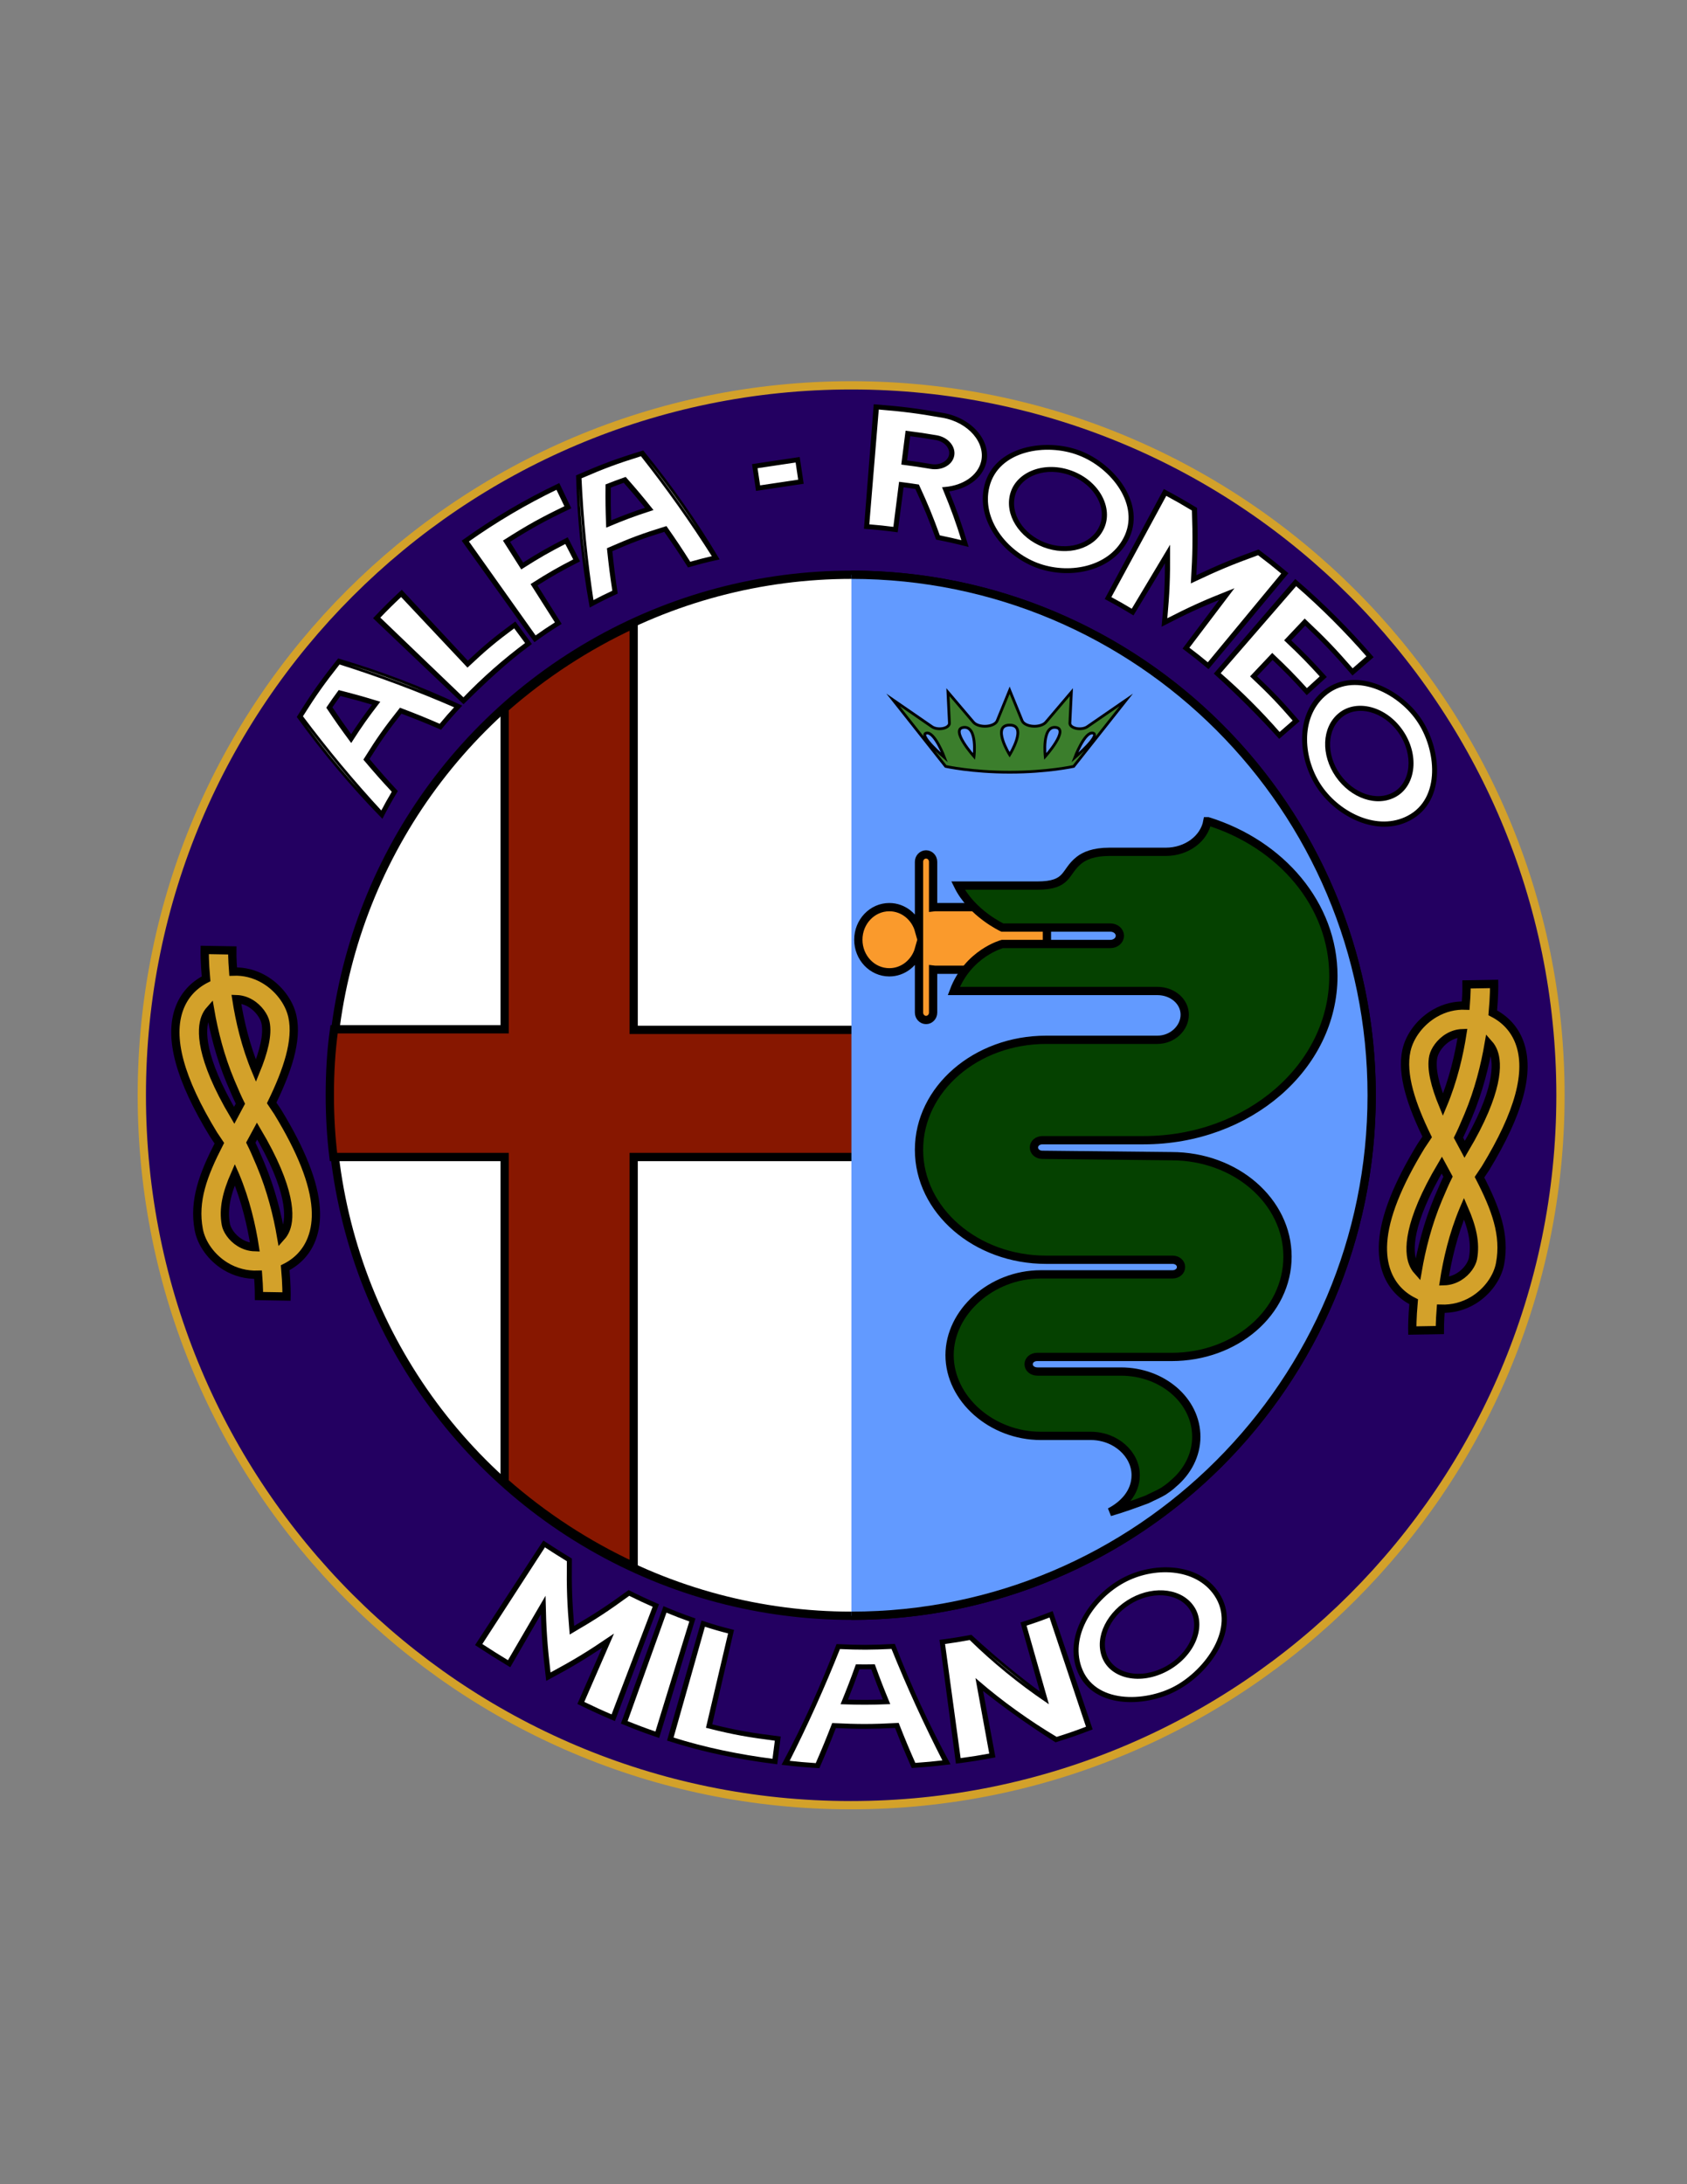 <?xml version="1.0" encoding="utf-8"?>
<!-- Generator: Adobe Illustrator 16.0.0, SVG Export Plug-In . SVG Version: 6.00 Build 0)  -->
<!DOCTYPE svg PUBLIC "-//W3C//DTD SVG 1.1//EN" "http://www.w3.org/Graphics/SVG/1.1/DTD/svg11.dtd">
<svg version="1.1" id="Layer_1" xmlns="http://www.w3.org/2000/svg" xmlns:xlink="http://www.w3.org/1999/xlink" x="0px" y="0px"
	 width="612px" height="792px" viewBox="0 0 612 792" enable-background="new 0 0 612 792" xml:space="preserve">
<rect x="0" y="0" width="612" height="792" fill="#808080" stroke="none"/>
<g id="Layer_2">
	<g id="alfa_romeo_copy_1_">
		<g>
			<path fill="#230061" stroke="#D3A12A" stroke-width="3" stroke-miterlimit="10" d="M308.869,139.725
				c-142.099,0-257.423,115.324-257.423,257.422c0,142.098,115.133,257.423,257.232,257.423
				c142.102,0,257.422-115.324,257.422-257.423C566.1,255.048,450.968,139.725,308.869,139.725z"/>
			<path display="none" fill="#D3BD2A" stroke="#000000" stroke-miterlimit="10" d="M308.678,656.07
				c-69.114,0-134.092-26.942-182.964-75.864c-48.859-48.91-75.768-113.922-75.768-183.06
				c0-142.771,116.152-258.921,258.923-258.921c69.114,0,134.092,26.942,182.964,75.864C540.691,262.998,567.6,328.01,567.6,397.147
				C567.6,539.918,451.447,656.07,308.678,656.07z M308.869,141.225c-141.117,0-255.923,114.806-255.923,255.922
				c0,141.114,114.721,255.923,255.732,255.923c141.116,0,255.922-114.809,255.922-255.923
				C564.6,256.031,449.879,141.225,308.869,141.225z"/>
		</g>
		<g>
			
				<ellipse fill="#FFFFFF" stroke="#000000" stroke-width="3" stroke-miterlimit="10" cx="308.869" cy="397.147" rx="188.737" ry="188.737"/>
			<path display="none" fill="#FFFFFF" stroke="#FFB41C" stroke-miterlimit="10" d="M308.869,587.384
				c-104.897,0-190.237-85.34-190.237-190.234c0-104.897,85.34-190.237,190.237-190.237c104.896,0,190.237,85.34,190.237,190.237
				C499.106,502.044,413.767,587.384,308.869,587.384z M308.869,209.91c-103.243,0-187.237,83.994-187.237,187.237
				c0,103.24,83.994,187.234,187.237,187.234s187.237-83.994,187.237-187.234C496.106,293.904,412.112,209.91,308.869,209.91z"/>
		</g>
		<g>
			<path fill="#871700" stroke="#000000" stroke-width="3" stroke-miterlimit="10" d="M313.662,400.879
				c0-9.879,2.438-19.319,6.653-27.44h-90.439V226.354c-17.077,7.903-32.824,18.222-46.797,30.515v116.35h-61.877
				c-1.108,7.903-1.553,15.806-1.553,23.929c0,7.682,0.444,15.146,1.331,22.393h62.099v117.886
				c13.973,12.294,29.719,22.61,46.797,30.518V419.54h86.67C314.771,413.612,313.662,407.466,313.662,400.879z"/>
			<path display="none" fill="#D3BD2A" stroke="#000000" stroke-miterlimit="10" d="M231.615,570.646l-2.477-1.146
				c-17.114-7.921-33-18.279-47.215-30.787l-0.584-0.514V421.262h-61.9l-0.186-1.515c-0.893-7.287-1.344-14.891-1.344-22.602
				c0-8.729,0.514-16.636,1.569-24.166l0.208-1.484h61.652v-115.4l0.584-0.514c14.218-12.51,30.104-22.867,47.215-30.787
				l2.477-1.146v148.067h91.549l-1.301,2.508c-4.229,8.148-6.461,17.365-6.461,26.654c0,5.909,0.919,11.854,2.811,18.172
				l0.662,2.211h-87.26L231.615,570.646L231.615,570.646z M184.819,536.65c13.124,11.455,27.682,21.054,43.316,28.563V417.818
				h86.114c-1.564-5.829-2.327-11.394-2.327-16.939c0-8.893,1.938-17.726,5.618-25.719h-89.405V229.082
				c-15.632,7.507-30.19,17.106-43.316,28.563V374.94h-62.094c-0.899,6.927-1.337,14.209-1.337,22.208
				c0,7.036,0.384,13.982,1.141,20.671h62.29V536.65L184.819,536.65z"/>
		</g>
		<g>
			<path fill="#629AFF" stroke="#000000" stroke-width="3" stroke-miterlimit="10" d="M308.869,208.41
				c104.236,0,188.737,84.5,188.737,188.737c0,104.234-84.501,188.734-188.737,188.734"/>
			<path display="none" fill="#FFFFFF" stroke="#FFB41C" stroke-miterlimit="10" d="M308.869,206.91
				c104.896,0,190.237,85.34,190.237,190.237c0,104.896-85.342,190.234-190.237,190.234 M308.869,584.384
				c103.243,0,187.237-83.994,187.237-187.234c0-103.245-83.994-187.237-187.237-187.237"/>
		</g>
		<path fill="#FA9A2C" stroke="#000000" stroke-width="3" stroke-miterlimit="10" d="M333.392,312.5v24.879
			c-1.381-4.881-5.678-8.443-10.769-8.443c-6.209,0-11.242,5.29-11.242,11.816c0,6.525,5.033,11.815,11.242,11.815
			c5.091,0,9.388-3.562,10.769-8.443v23.042c0,1.483,1.146,2.687,2.559,2.687c1.411,0,2.556-1.203,2.556-2.687V351.59
			c0.219,0.029,0.439,0.049,0.668,0.049h35.318c2.931,0,5.309-2.498,5.309-5.58v-11.544c0-3.082-2.378-5.58-5.309-5.58h-35.318
			c-0.229,0-0.449,0.02-0.668,0.049V312.5c0-1.484-1.145-2.687-2.556-2.687C334.536,309.813,333.392,311.016,333.392,312.5z"/>
		<g>
			<path fill="#054100" stroke="#000000" stroke-width="3" stroke-miterlimit="10" d="M424.999,419.236
				c23.333,0,42.074,16.381,42.074,36.399c0,20.188-18.741,36.401-42.074,36.401h-48.771c-1.722,0-3.061,1.158-3.061,2.646
				c0,1.49,1.339,2.649,3.252,2.649h0.19h30.217h-0.19c15.108,0,27.352,10.588,27.352,23.66c0,6.619-3.252,12.742-8.415,17.043
				c0,0-0.957,0.991-3.442,2.646c-1.912,1.159-4.017,1.985-5.93,2.979c-4.397,1.653-8.987,3.311-13.577,4.633
				c4.78-2.48,9.37-6.949,9.37-13.402c0-7.609-7.27-14.229-16.256-14.229h-1.529h-16.257h-0.382
				c-17.786,0-33.086-13.402-33.086-29.286c0-15.555,15.107-29.288,33.086-29.288c0,0,44.562,0,47.813,0
				c1.723,0,3.062-1.158,3.062-2.646c0-1.49-1.339-2.648-3.062-2.648c-3.252,0-45.898,0-45.898,0
				c-25.438,0-46.093-17.87-46.093-39.877c0-22.006,20.655-39.876,46.093-39.876h0.383h39.972c5.547,0,9.944-4.302,9.944-9.101
				s-4.397-8.604-9.944-8.604h-1.722h-72.104c5.164-13.733,17.597-17.042,17.597-17.042h39.207c1.911,0,3.44-1.324,3.44-2.978
				s-1.529-2.978-3.44-2.978h-39.207c0,0-11.094-5.129-16.063-15.222h28.688c11.666,0,9.754-4.964,15.3-9.266
				c1.912-1.489,5.164-2.978,10.899-2.978h20.466c7.647,0,13.961-4.798,15.106-11.086h0.19c26.584,8.273,45.519,30.28,45.519,56.092
				c0,32.927-30.791,59.567-68.851,59.567h-36.722c-1.722,0-3.061,1.156-3.061,2.646c0,1.49,1.339,2.648,3.061,2.648
				L424.999,419.236"/>
			<path display="none" fill="#D3BD2A" stroke="#000000" stroke-miterlimit="10" d="M402.623,549.595
				c-0.571,0-1.112-0.284-1.363-0.755c-0.317-0.602-0.063-1.313,0.592-1.656c3.229-1.675,8.644-5.5,8.644-12.289
				c0-7.01-6.758-12.932-14.756-12.932H377.57c-18.747,0-34.586-14.006-34.586-30.584c0-16.579,15.839-30.586,34.586-30.586h47.813
				c0.89,0,1.562-0.58,1.562-1.35c0-0.771-0.672-1.353-1.562-1.353h-45.898c-26.241,0-47.593-18.471-47.593-41.175
				c0-22.703,21.352-41.173,47.593-41.173h40.354c4.577,0,8.444-3.574,8.444-7.803c0-4.097-3.709-7.307-8.444-7.307h-73.823
				c-0.479,0-0.932-0.199-1.214-0.535c-0.282-0.336-0.359-0.769-0.213-1.164c5.344-14.211,18.042-17.739,18.58-17.882
				c0.145-0.038,0.292-0.058,0.441-0.058h39.207c1.089,0,1.94-0.738,1.94-1.68s-0.854-1.68-1.94-1.68h-39.207
				c-0.247,0-0.489-0.053-0.707-0.153c-0.474-0.218-11.616-5.464-16.736-15.858c-0.197-0.401-0.149-0.861,0.129-1.225
				c0.277-0.363,0.747-0.582,1.251-0.582h28.688c7.127,0,8.396-1.803,10.322-4.533c0.962-1.364,2.055-2.91,3.977-4.401
				c2.816-2.195,6.824-3.31,11.9-3.31h20.466c6.84,0,12.568-4.202,13.627-9.991c0.113-0.63,0.741-1.095,1.479-1.095h0.19
				c0.173,0,0.345,0.026,0.508,0.076c27.819,8.659,46.511,31.69,46.511,57.313c0,33.561-31.56,60.864-70.351,60.864h-36.723
				c-0.889,0-1.56,0.581-1.56,1.35c0,0.771,0.671,1.354,1.56,1.354l46.874,0.492c24.011,0,43.558,16.912,43.558,37.7
				s-19.547,37.7-43.574,37.7h-48.771c-0.891,0-1.562,0.58-1.562,1.349c0,0.81,0.704,1.353,1.752,1.353h30.407
				c0.019,0,0.038,0,0.057,0.001c15.794,0.116,28.604,11.268,28.604,24.958c0,6.707-3.218,13.242-8.826,17.938
				c-0.265,0.26-1.35,1.271-3.616,2.781c-1.315,0.799-2.632,1.416-3.905,2.012c-0.733,0.348-1.465,0.688-2.168,1.053
				c-0.056,0.027-0.111,0.055-0.173,0.078c-4.071,1.529-8.885,3.282-13.701,4.672C402.94,549.574,402.78,549.595,402.623,549.595z
				 M377.569,463.389c-16.826,0-31.586,13.08-31.586,27.99c0,15.172,14.465,27.988,31.586,27.988h18.168
				c9.625,0,17.756,7.111,17.756,15.525c0,3.574-1.354,6.93-3.854,9.759c2.062-0.724,4.041-1.455,5.873-2.146
				c0.714-0.367,1.452-0.715,2.198-1.063c1.198-0.563,2.438-1.144,3.558-1.821c2.229-1.486,3.146-2.412,3.155-2.42
				c0.032-0.033,0.071-0.069,0.107-0.101c5.056-4.211,7.955-10.081,7.955-16.106c0-12.331-11.598-22.363-25.852-22.363h-30.217
				c-2.709,0-4.752-1.694-4.752-3.944c0-2.214,2.003-3.944,4.561-3.944h48.771c22.373,0,40.574-15.748,40.574-35.104
				c0-19.354-18.201-35.104-40.574-35.104l-46.874-0.494c-2.538,0-4.541-1.734-4.541-3.947c0-2.212,2.003-3.943,4.56-3.943h36.723
				c37.138,0,67.351-26.139,67.351-58.271c0-24.086-17.253-45.783-43.089-54.407c-1.931,6.282-8.499,10.7-16.229,10.7h-20.464
				c-4.313,0-7.645,0.89-9.896,2.645c-1.596,1.238-2.522,2.552-3.419,3.822c-2.097,2.971-4.074,5.777-12.885,5.777h-26.318
				c4.52,7.49,12.427,11.783,14.091,12.626h38.813c2.726,0,4.94,1.918,4.94,4.276c0,2.357-2.217,4.276-4.94,4.276h-38.965
				c-1.524,0.464-10.887,3.702-15.713,14.447h71.697c6.417,0,11.444,4.349,11.444,9.902c0,5.637-5.241,10.398-11.444,10.398h-40.354
				c-24.59,0-44.593,17.306-44.593,38.578c0,21.273,20.003,38.58,44.593,38.58h45.898c2.558,0,4.562,1.732,4.562,3.945
				s-2.004,3.943-4.562,3.943H377.569L377.569,463.389z"/>
		</g>
	</g>
	<g>
		<g>
			<path fill="#FFFFFF" stroke="#000000" stroke-miterlimit="10" d="M159.755,263.526c2.511-3.023,3.806-4.499,6.469-7.375
				c-14.238-6.264-28.473-11.612-43.301-16.31c-6.063,7.66-8.903,11.671-14.143,20.011c9.351,12.458,19.119,24.154,29.737,35.551
				c1.798-3.433,2.739-5.12,4.706-8.435c-4.207-4.546-6.265-6.875-10.287-11.64c4.602-7.347,7.099-10.88,12.433-17.624
				C151.197,259.907,154.074,261.073,159.755,263.526z M119.479,256.533c1.45-2.12,2.189-3.168,3.697-5.24
				c5.364,1.362,8.022,2.102,13.277,3.688c-3.808,4.982-5.625,7.553-9.062,12.842C124.141,263.395,122.558,261.135,119.479,256.533z
				"/>
			<path fill="#FFFFFF" stroke="#000000" stroke-miterlimit="10" d="M166.867,256.018c-2.892,3.105-4.295,4.702-7.008,7.979
				c-5.683-2.447-8.564-3.608-14.394-5.805c-5.154,6.539-7.571,9.958-12.037,17.063c4.017,4.768,6.074,7.1,10.276,11.65
				c-2.139,3.593-3.161,5.425-5.102,9.158c-10.989-11.261-21.123-23.352-30.336-36.106c5.389-8.609,8.317-12.745,14.582-20.633
				c0.11,0.033,0.165,0.048,0.274,0.081C138.089,243.855,152.723,249.404,166.867,256.018z M159.655,263.056
				c2.307-2.769,3.494-4.125,5.929-6.77c-14.008-6.105-28.013-11.334-42.586-15.928c-5.864,7.433-8.616,11.319-13.704,19.391
				c9.171,12.249,18.747,23.768,29.142,34.996c1.653-3.133,2.516-4.676,4.309-7.71c-4.213-4.543-6.277-6.871-10.305-11.633
				c4.737-7.59,7.315-11.236,12.83-18.186C151.097,259.426,153.976,260.596,159.655,263.056z M137.126,254.728
				c-4.113,5.348-6.066,8.113-9.747,13.816c-3.459-4.678-5.144-7.066-8.41-11.938c1.605-2.355,2.425-3.519,4.103-5.815
				C128.753,252.24,131.567,253.028,137.126,254.728z M127.41,267.102c3.188-4.875,4.865-7.251,8.37-11.865
				c-4.951-1.475-7.451-2.163-12.499-3.439c-1.34,1.848-1.999,2.781-3.293,4.667C122.881,260.794,124.366,262.923,127.41,267.102z"
				/>
		</g>
		<g>
			<path fill="#FFFFFF" stroke="#000000" stroke-miterlimit="10" d="M169.652,240.824c-8.009-8.55-16.015-17.104-24.021-25.655
				c-3.685,3.45-5.481,5.227-8.973,8.883c8.474,8.09,16.945,16.183,25.419,24.272c2.425,2.316,3.637,3.473,6.063,5.789
				c2.818-2.951,4.267-4.386,7.241-7.17c6.217-5.82,9.497-8.551,16.343-13.603c-1.991-2.698-2.987-4.045-4.978-6.744
				C179.585,231.881,176.155,234.736,169.652,240.824z"/>
			<path fill="#FFFFFF" stroke="#000000" stroke-miterlimit="10" d="M192.264,233.416c-8.746,6.425-16.421,13.632-24.119,21.244
				c-10.7-10.171-21.399-20.343-32.098-30.515c3.758-3.953,5.696-5.871,9.679-9.584c7.99,8.568,15.978,17.136,23.965,25.707
				c6.529-6.086,9.972-8.94,17.159-14.219C189.016,228.995,190.099,230.469,192.264,233.416z M168.138,253.568
				c7.095-7.397,14.811-14.194,23.046-20.297c-1.816-2.45-2.725-3.677-4.541-6.127c-7.135,5.289-10.553,8.146-17.03,14.235
				c-8.025-8.534-16.051-17.068-24.076-25.603c-3.389,3.187-5.044,4.825-8.27,8.188
				C147.559,233.832,157.848,243.701,168.138,253.568z"/>
		</g>
		<g>
			<path fill="#FFFFFF" stroke="#000000" stroke-miterlimit="10" d="M205.998,183.937c-1.449-3.024-2.173-4.536-3.622-7.561
				c-9.554,4.577-14.189,7.143-23.105,12.781c-4.266,2.698-6.362,4.108-10.468,7.038c1.948,2.73,2.921,4.094,4.869,6.824
				c6.804,9.537,13.606,19.075,20.413,28.609c3.314-2.364,5.005-3.501,8.448-5.678c-3.521-5.568-5.281-8.352-8.801-13.92
				c6.012-3.801,9.107-5.571,15.453-8.828c-1.471-2.866-2.206-4.299-3.677-7.166c-6.603,3.389-9.825,5.23-16.081,9.185
				c-2.271-3.591-3.406-5.386-5.676-8.978C192.336,190.815,196.799,188.343,205.998,183.937z"/>
			<path fill="#FFFFFF" stroke="#000000" stroke-miterlimit="10" d="M203.068,226.063c-3.706,2.332-5.523,3.553-9.079,6.102
				c-8.601-11.999-17.201-23.998-25.8-35.997c10.858-7.783,22.404-14.6,34.466-20.344c1.573,3.301,2.358,4.951,3.931,8.253
				c-9.194,4.379-13.655,6.838-22.237,12.239c2.101,3.339,3.151,5.009,5.252,8.348c6.276-3.949,9.508-5.788,16.131-9.169
				c1.603,3.141,2.406,4.71,4.009,7.851c-6.341,3.237-9.437,4.998-15.445,8.779C197.805,217.7,199.56,220.488,203.068,226.063z
				 M194.184,231.093c3.069-2.18,4.635-3.231,7.815-5.251c-3.532-5.561-5.299-8.342-8.832-13.902
				c6.015-3.822,9.114-5.603,15.465-8.879c-1.338-2.593-2.007-3.891-3.345-6.484c-6.584,3.397-9.797,5.244-16.033,9.206
				c-2.441-3.843-3.662-5.765-6.103-9.607c8.588-5.457,13.055-7.942,22.26-12.376c-1.323-2.748-1.984-4.123-3.308-6.87
				c-11.413,5.498-22.355,11.96-32.685,19.293C177.674,207.846,185.929,219.47,194.184,231.093z"/>
		</g>
		<g>
			<path fill="#FFFFFF" stroke="#000000" stroke-miterlimit="10" d="M249.999,204.722c3.824-1.088,5.755-1.582,9.654-2.464
				c-8.287-13.19-17.079-25.634-26.718-37.871c-9.406,2.921-14.012,4.634-22.973,8.526c0.731,15.538,2.246,30.669,4.641,46.038
				c3.356-1.778,5.061-2.626,8.514-4.23c-0.922-6.119-1.316-9.198-1.958-15.396c7.882-3.436,11.936-4.948,20.213-7.521
				C244.952,196.909,246.678,199.494,249.999,204.722z M220.623,176.232c2.389-0.929,3.592-1.376,6.012-2.237
				c3.663,4.151,5.443,6.259,8.896,10.533c-5.99,1.972-8.94,3.071-14.729,5.481C220.608,184.523,220.572,181.766,220.623,176.232z"
				/>
			<path fill="#FFFFFF" stroke="#000000" stroke-miterlimit="10" d="M260.27,202.508c-4.226,0.943-6.318,1.477-10.456,2.662
				c-3.326-5.224-5.056-7.808-8.64-12.908c-8.009,2.505-11.93,3.968-19.567,7.282c0.636,6.197,1.023,9.279,1.938,15.398
				c-3.75,1.735-5.6,2.655-9.236,4.595c-2.782-15.459-4.382-31.128-4.827-46.829c9.232-4.028,13.982-5.796,23.688-8.792
				c0.073,0.089,0.11,0.133,0.183,0.222C243.241,176.252,252.261,189.077,260.27,202.508z M250.185,204.274
				c3.51-0.993,5.282-1.447,8.855-2.267c-8.182-12.929-16.854-25.142-26.336-37.15c-9.108,2.844-13.572,4.504-22.261,8.262
				c0.697,15.264,2.151,30.142,4.455,45.247c3.075-1.618,4.633-2.389,7.789-3.861c-0.929-6.119-1.323-9.202-1.973-15.399
				c8.127-3.558,12.31-5.119,20.857-7.761C245.146,196.455,246.869,199.042,250.185,204.274z M236.231,184.698
				c-6.453,2.104-9.627,3.286-15.847,5.896c-0.225-5.809-0.269-8.729-0.22-14.592c2.649-1.035,3.984-1.531,6.671-2.482
				C230.712,177.923,232.591,180.16,236.231,184.698z M221.22,189.426c5.355-2.211,8.079-3.227,13.606-5.064
				c-3.263-4.01-4.941-5.989-8.39-9.891c-2.153,0.77-3.224,1.167-5.353,1.992C221.03,181.668,221.058,184.262,221.22,189.426z"/>
		</g>
	</g>
	<g>
		
			<rect x="274.329" y="167.82" transform="matrix(-0.989 0.148 -0.148 -0.989 586.687 300.09)" fill="#FFFFFF" stroke="#000000" stroke-miterlimit="10" width="15.726" height="8.054"/>
		<path fill="#D3BD2A" stroke="#000000" stroke-miterlimit="10" d="M290.994,174.993l-16.308,2.438l-1.303-8.717l16.307-2.438
			L290.994,174.993z M275.326,176.566l14.805-2.213l-1.079-7.214l-14.805,2.213L275.326,176.566z"/>
	</g>
	<g>
		<g>
			<path fill="#FFFFFF" stroke="#000000" stroke-miterlimit="10" d="M350.098,197.104c-2.448-7.888-3.855-11.829-7.043-19.659
				c6.694-0.61,12.406-4.229,13.791-9.844c1.777-7.208-4.607-15.222-14.846-17c-4.598-0.798-6.91-1.149-11.563-1.748
				c-4.989-0.642-7.505-0.905-12.551-1.312c-0.27,3.342-0.401,5.014-0.673,8.356c-0.938,11.678-1.881,23.356-2.827,35.034
				c4.221,0.34,6.32,0.56,10.492,1.097c0.842-6.535,1.262-9.802,2.104-16.337c2.298,0.293,3.439,0.453,5.725,0.801
				c3.356,7.314,4.869,11.001,7.558,18.398C344.227,195.688,346.193,196.132,350.098,197.104z M329.368,157.168
				c4.143,0.533,6.203,0.842,10.302,1.539c3.66,0.622,6.115,3.536,5.548,6.414c-0.565,2.878-3.979,4.622-7.483,4.028
				c-3.867-0.655-5.813-0.944-9.721-1.446C328.557,163.488,328.825,161.383,329.368,157.168z"/>
			<path fill="#FFFFFF" stroke="#000000" stroke-miterlimit="10" d="M350.677,197.64c-4.252-1.073-6.396-1.559-10.716-2.422
				c-2.688-7.392-4.2-11.075-7.559-18.384c-2.012-0.304-3.017-0.448-5.035-0.71c-0.854,6.533-1.283,9.801-2.137,16.334
				c-4.484-0.585-6.742-0.821-11.28-1.179c1.163-14.718,2.324-29.436,3.482-44.154c9.961,0.785,14.896,1.412,24.633,3.103
				c10.359,1.799,17.076,10.003,15.22,17.484c-1.354,5.444-6.853,9.278-13.647,10.06
				C346.829,185.686,348.234,189.668,350.677,197.64z M340.565,194.564c3.604,0.729,5.396,1.131,8.952,2.005
				c-2.46-7.808-3.866-11.708-7.05-19.456c0.209-0.021,0.313-0.028,0.521-0.047c6.693-0.612,12.124-4.301,13.414-9.572
				c1.73-7.081-4.658-14.815-14.471-16.519c-9.327-1.62-14.056-2.229-23.594-3.016c-1.171,14.209-2.342,28.418-3.517,42.627
				c3.898,0.321,5.842,0.523,9.702,1.013c0.829-6.536,1.242-9.804,2.071-16.339c2.574,0.324,3.857,0.502,6.414,0.896
				C336.369,183.474,337.879,187.164,340.565,194.564z M327.519,168.023c0.573-4.516,0.861-6.774,1.437-11.29
				c4.336,0.549,6.491,0.869,10.779,1.598c3.897,0.663,6.545,3.801,5.933,6.879s-4.185,4.961-7.998,4.315
				C333.63,168.842,331.6,168.541,327.519,168.023z M329.783,157.605c-0.511,3.911-0.768,5.868-1.276,9.779
				c3.733,0.487,5.591,0.766,9.287,1.392c3.283,0.556,6.466-1.117,6.979-3.741c0.521-2.668-1.786-5.379-5.167-5.954
				C335.697,158.416,333.731,158.12,329.783,157.605z"/>
		</g>
		<g>
			<path fill="#FFFFFF" stroke="#000000" stroke-miterlimit="10" d="M391.584,164.275c-11.998-4.599-30.146-1.854-33.569,12.047
				c-3.008,12.212,6.555,24.207,17.981,28.596c11.424,4.387,26.441,1.786,32.356-9.304
				C415.092,182.987,403.589,168.877,391.584,164.275z M378.813,197.571c-8.378-3.213-13.584-11.238-11.351-18.581
				c2.233-7.343,11.91-10.97,21.302-7.368c9.396,3.604,14.109,12.749,10.862,19.702
				C396.379,198.277,387.193,200.786,378.813,197.571z"/>
			<path fill="#FFFFFF" stroke="#000000" stroke-miterlimit="10" d="M375.858,205.272c-11.613-4.48-21.293-16.674-18.271-29.06
				c3.45-14.131,21.919-16.97,34.13-12.291c12.22,4.682,23.888,19.075,17.021,31.892
				C402.723,207.046,387.477,209.718,375.858,205.272z M391.446,164.63c-11.813-4.593-29.627-1.823-33.005,11.803
				c-2.977,12.001,6.456,23.814,17.688,28.129c11.229,4.314,26.039,1.767,31.842-9.146
				C414.559,183.025,403.306,169.107,391.446,164.63z M378.677,197.926c-8.563-3.285-13.912-11.527-11.635-19.063
				c2.277-7.536,12.229-11.29,21.859-7.596c9.632,3.695,14.462,13.114,11.117,20.241
				C396.677,198.635,387.242,201.211,378.677,197.926z M388.628,171.978c-9.127-3.501-18.566,0.013-20.749,7.141
				c-2.182,7.126,2.902,14.967,11.069,18.1c8.169,3.133,17.143,0.682,20.283-6.077C402.373,184.381,397.757,175.479,388.628,171.978
				z"/>
		</g>
		<g>
			<path fill="#FFFFFF" stroke="#000000" stroke-miterlimit="10" d="M456.48,200.281c-9.672,3.523-14.374,5.486-23.466,9.77
				c0.579-10.032,0.646-15.126,0.309-25.411c-4.208-2.531-6.341-3.748-10.664-6.083c-5.567,10.308-11.138,20.615-16.7,30.926
				c-1.594,2.95-2.393,4.426-3.986,7.376c3.614,1.952,5.398,2.969,8.916,5.085c5.071-8.432,7.606-12.649,12.68-21.081
				c0.006,10.066-0.224,15.046-1.122,24.843c8.752-4.493,13.282-6.565,22.624-10.317c-3.908,5.176-5.861,7.765-9.771,12.941
				c-2.021,2.676-3.031,4.012-5.052,6.688c3.276,2.474,4.888,3.752,8.049,6.377c9.271-11.164,18.54-22.325,27.813-33.487
				C462.325,204.766,460.4,203.24,456.48,200.281z"/>
			<path fill="#FFFFFF" stroke="#000000" stroke-miterlimit="10" d="M438.355,241.938c-3.396-2.829-5.129-4.201-8.654-6.854
				c5.634-7.488,8.451-11.231,14.085-18.721c-8.993,3.661-13.361,5.673-21.804,10.024c0.884-9.458,1.116-14.261,1.154-23.972
				c-4.844,8.023-7.265,12.032-12.107,20.055c-3.777-2.281-5.695-3.375-9.584-5.466c6.989-13.002,13.981-26.003,20.976-39.005
				c4.604,2.475,6.872,3.769,11.344,6.465c0.328,10.078,0.268,15.069-0.286,24.905c8.919-4.186,13.526-6.108,23.002-9.564
				c4.171,3.142,6.221,4.766,10.234,8.113C457.262,219.257,447.809,230.598,438.355,241.938z M430.791,234.955
				c3.025,2.293,4.516,3.472,7.443,5.894c9.088-10.985,18.18-21.966,27.269-32.95c-3.549-2.936-5.354-4.365-9.026-7.142
				c-9.863,3.589-14.656,5.594-23.92,9.975c0.604-10.229,0.68-15.422,0.325-25.913c-3.944-2.367-5.945-3.508-9.991-5.703
				c-6.796,12.533-13.593,25.065-20.391,37.596c3.339,1.811,4.99,2.751,8.246,4.701c5.297-8.842,7.941-13.263,13.238-22.105
				c0.054,10.424-0.168,15.58-1.084,25.719c9.063-4.635,13.763-6.766,23.452-10.606
				C440.128,222.635,437.017,226.741,430.791,234.955z"/>
		</g>
		<g>
			<path fill="#FFFFFF" stroke="#000000" stroke-miterlimit="10" d="M490.672,243.635c2.533-2.198,3.802-3.296,6.335-5.494
				c-6.785-7.82-10.362-11.556-17.836-18.642c-3.575-3.39-5.401-5.042-9.124-8.257c-2.19,2.538-3.291,3.806-5.481,6.343
				c-7.657,8.867-15.317,17.731-22.978,26.597c0.757,0.654,1.134,0.982,1.884,1.645c2.333,2.061,3.481,3.114,5.743,5.258
				c6.248,5.924,9.237,9.046,14.91,15.583c2.433-2.111,3.651-3.166,6.084-5.277c-5.879-6.774-8.977-10.011-15.451-16.15
				c2.734-2.884,4.104-4.326,6.838-7.21c5.177,4.906,7.676,7.461,12.487,12.759c2.385-2.166,3.577-3.25,5.962-5.416
				c-4.975-5.476-7.561-8.116-12.909-13.187c2.505-2.642,3.761-3.963,6.266-6.605C480.637,232.444,484.101,236.062,490.672,243.635z
				"/>
			<path fill="#FFFFFF" stroke="#000000" stroke-miterlimit="10" d="M464.099,267.219c-7.399-8.129-14.913-15.626-23.06-23.008
				c9.632-11.188,19.264-22.377,28.896-33.565c9.888,8.502,19.146,17.74,27.669,27.607c-2.768,2.392-4.146,3.587-6.912,5.979
				c-6.551-7.575-10.003-11.192-17.22-18.058c-2.3,2.417-3.453,3.625-5.753,6.042c5.349,5.088,7.936,7.737,12.906,13.23
				c-2.614,2.366-3.919,3.55-6.533,5.916c-4.796-5.298-7.29-7.853-12.445-12.76c-2.531,2.659-3.797,3.989-6.326,6.648
				c6.475,6.161,9.57,9.407,15.446,16.205C468.1,263.76,466.766,264.914,464.099,267.219z M442.133,244.153
				c7.843,6.795,15.205,14.141,22.021,21.967c2.198-1.916,3.302-2.875,5.502-4.791c-5.88-6.752-8.981-9.978-15.455-16.094
				c2.938-3.11,4.409-4.665,7.348-7.774c5.19,4.904,7.7,7.458,12.529,12.754c2.156-1.966,3.231-2.95,5.39-4.916
				c-4.976-5.457-7.562-8.089-12.909-13.142c2.709-2.866,4.063-4.299,6.771-7.166c7.26,6.859,10.737,10.476,17.331,18.047
				c2.3-2.003,3.449-3.005,5.75-5.008c-8.125-9.329-16.902-18.09-26.252-26.192C460.814,222.609,451.474,233.382,442.133,244.153z"
				/>
		</g>
		<g>
			<path fill="#FFFFFF" stroke="#000000" stroke-miterlimit="10" d="M514.614,260.806c-7.332-10.59-23.894-18.664-34.604-9.039
				c-9.407,8.451-8.172,23.755-1.162,33.848c7.016,10.098,21.015,16.873,32.249,11.036
				C523.896,290.002,521.939,271.385,514.614,260.806z M485.313,281.131c-5.181-7.469-4.976-17.035,1.004-21.848
				c5.978-4.813,16.023-2.367,21.832,6.006c5.807,8.373,4.646,18.754-1.961,22.664C499.583,291.863,490.491,288.601,485.313,281.131
				z"/>
			<path fill="#FFFFFF" stroke="#000000" stroke-miterlimit="10" d="M478.535,285.832c-7.024-10.105-8.468-25.847,1.188-34.392
				c11.063-9.792,27.744-1.622,35.203,9.149c7.454,10.764,9.468,29.518-3.616,36.456
				C499.898,303.096,485.547,295.934,478.535,285.832z M514.304,261.022c-7.187-10.482-23.484-18.343-34.007-8.925
				c-9.257,8.288-8.029,23.379-1.138,33.3c6.896,9.929,20.696,16.614,31.725,10.859
				C523.416,289.718,521.584,271.428,514.304,261.022z M484.998,281.348c-5.293-7.632-5.082-17.458,1.041-22.406
				c6.123-4.948,16.468-2.45,22.42,6.133s4.734,19.264-2.047,23.262S490.291,288.98,484.998,281.348z M507.834,265.507
				c-5.643-8.136-15.432-10.548-21.246-5.883c-5.813,4.664-6.015,14.009-0.965,21.29c5.05,7.281,13.932,10.465,20.338,6.657
				C512.368,283.762,513.477,273.644,507.834,265.507z"/>
		</g>
	</g>
	<g>
		<g>
			<path fill="#FFFFFF" stroke="#000000" stroke-miterlimit="10" d="M228.155,577.609c-7.873,5.728-12.014,8.438-20.679,13.517
				c-0.856-10.331-1.038-15.451-0.921-25.498c-3.707-2.264-5.54-3.427-9.161-5.792c-6.384,9.822-12.776,19.641-19.162,29.46
				c-1.829,2.813-2.745,4.217-4.573,7.028c4.361,2.848,6.571,4.241,11.036,6.945c4.941-8.511,7.411-12.766,12.353-21.272
				c0.266,10.253,0.642,15.469,1.887,25.982c9.042-4.871,13.375-7.481,21.634-13.024c-2.599,5.942-3.898,8.914-6.497,14.856
				c-1.344,3.071-2.018,4.606-3.362,7.682c4.666,2.267,7.021,3.346,11.759,5.371c5.149-13.565,10.299-27.13,15.448-40.695
				C233.984,580.449,232.029,579.529,228.155,577.609z"/>
			<path fill="#FFFFFF" stroke="#000000" stroke-miterlimit="10" d="M222.79,623.415c-5.114-2.174-7.652-3.34-12.681-5.793
				c3.772-8.58,5.659-12.868,9.432-21.448c-8.022,5.327-12.224,7.838-20.977,12.537c-1.22-10.166-1.596-15.209-1.9-25.135
				c-4.691,8.112-7.039,12.169-11.73,20.283c-4.819-2.909-7.202-4.413-11.901-7.489c8.075-12.359,16.146-24.722,24.223-37.08
				c3.834,2.511,5.778,3.744,9.709,6.141c-0.112,9.84,0.061,14.854,0.882,24.966c8.471-4.982,12.524-7.638,20.235-13.242
				c4.104,2.04,6.175,3.01,10.347,4.822C233.217,595.789,228.004,609.604,222.79,623.415z M211.313,617.363
				c4.304,2.081,6.472,3.076,10.838,4.953c5.084-13.32,10.17-26.643,15.253-39.961c-3.696-1.625-5.531-2.487-9.173-4.287
				c-8.034,5.852-12.267,8.614-21.126,13.791c-0.89-10.554-1.079-15.782-0.956-26.037c-3.482-2.13-5.205-3.223-8.611-5.441
				c-7.75,11.967-15.502,23.935-23.25,35.9c4.024,2.62,6.059,3.905,10.17,6.401c5.194-8.901,7.792-13.354,12.986-22.26
				c0.224,10.578,0.593,15.964,1.863,26.823c9.33-5.045,13.795-7.755,22.288-13.516
				C217.482,603.185,215.425,607.911,211.313,617.363z"/>
		</g>
		<g>
			<path fill="#FFFFFF" stroke="#000000" stroke-miterlimit="10" d="M240.899,621.014c3.428-11.202,6.855-22.403,10.282-33.605
				c-4.003-1.407-5.993-2.18-9.945-3.824c-3.977,11.021-7.952,22.04-11.925,33.063c-1.138,3.154-1.708,4.731-2.846,7.889
				c4.761,1.938,7.159,2.843,11.98,4.5C239.426,625.824,239.917,624.221,240.899,621.014z"/>
			<path fill="#FFFFFF" stroke="#000000" stroke-miterlimit="10" d="M238.798,629.554c-5.202-1.772-7.788-2.751-12.919-4.852
				c5.036-13.878,10.071-27.756,15.107-41.634c4.247,1.777,6.386,2.604,10.691,4.106
				C247.383,601.302,243.093,615.429,238.798,629.554z M227.052,624.361c4.391,1.775,6.601,2.608,11.043,4.146
				c4.196-13.626,8.393-27.253,12.589-40.879c-3.7-1.31-5.54-2.019-9.197-3.532C236.675,597.52,231.865,610.94,227.052,624.361z"/>
		</g>
		<g>
			<path fill="#FFFFFF" stroke="#000000" stroke-miterlimit="10" d="M257.241,625.881c2.654-11.41,5.309-22.821,7.967-34.229
				c-4.061-1.024-6.082-1.614-10.104-2.92c-3.213,11.266-6.425,22.53-9.635,33.799c-0.919,3.226-1.38,4.841-2.299,8.064
				c4.843,1.539,7.278,2.232,12.169,3.45c10.224,2.545,15.392,3.382,25.763,4.699c0.423-3.327,0.635-4.991,1.058-8.318
				C272.129,629.152,267.131,628.349,257.241,625.881z"/>
			<path fill="#FFFFFF" stroke="#000000" stroke-miterlimit="10" d="M281.532,639.181c-13.204-1.646-26.257-4.286-38.932-8.367
				c4.075-14.19,8.148-28.383,12.222-42.571c4.321,1.414,6.495,2.048,10.862,3.137c-2.634,11.416-5.269,22.831-7.903,34.247
				c9.878,2.438,14.869,3.231,24.888,4.485C282.214,633.739,281.986,635.551,281.532,639.181z M243.74,630.379
				c12.039,3.815,24.416,6.32,36.933,7.932c0.391-3.023,0.586-4.538,0.977-7.563c-10.045-1.295-15.05-2.112-24.951-4.61
				c2.68-11.402,5.354-22.811,8.032-34.216c-3.754-0.958-5.625-1.503-9.345-2.7C251.504,602.939,247.621,616.659,243.74,630.379z"/>
		</g>
		<g>
			<path fill="#FFFFFF" stroke="#000000" stroke-miterlimit="10" d="M331.404,640.163c4.782-0.335,7.176-0.56,11.942-1.117
				c-7.127-13.791-13.507-27.654-19.323-42.046c-7.969,0.396-11.964,0.407-19.932,0.057c-5.734,14.426-12.036,28.324-19.08,42.155
				c4.623,0.515,6.939,0.721,11.576,1.025c2.512-5.785,3.707-8.691,5.975-14.532c9.116,0.411,13.687,0.398,22.802-0.051
				C327.659,631.486,328.867,634.389,331.404,640.163z M311.137,604.38c2.229,0.023,3.342,0.021,5.568-0.012
				c1.86,5.109,2.844,7.657,4.912,12.727c-6.133,0.215-9.203,0.224-15.337,0.033C308.327,612.051,309.298,609.499,311.137,604.38z"
				/>
			<path fill="#FFFFFF" stroke="#000000" stroke-miterlimit="10" d="M344.043,639.345c-5.179,0.62-7.775,0.866-12.974,1.225
				c-2.532-5.778-3.737-8.684-6.025-14.52c-8.854,0.424-13.298,0.436-22.155,0.047c-2.263,5.847-3.457,8.752-5.963,14.541
				c-5.051-0.325-7.572-0.549-12.605-1.123c7.411-13.843,13.937-28.164,19.498-42.849c8.187,0.371,12.292,0.359,20.478-0.059
				c0.04,0.104,0.063,0.153,0.103,0.261C330.025,611.429,336.595,625.625,344.043,639.345z M331.74,639.761
				c4.372-0.313,6.557-0.517,10.915-1.016c-6.965-13.566-13.207-27.207-18.906-41.354c-7.746,0.374-11.63,0.387-19.378,0.057
				c-5.617,14.177-11.784,27.852-18.667,41.459c4.213,0.459,6.323,0.646,10.548,0.93c2.517-5.782,3.714-8.692,5.987-14.531
				c9.374,0.438,14.075,0.425,23.448-0.051C327.986,631.084,329.198,633.989,331.74,639.761z M322.229,617.453
				c-6.619,0.248-9.938,0.254-16.562,0.033c2.186-5.373,3.224-8.07,5.177-13.49c2.463,0.029,3.692,0.026,6.155-0.014
				C318.975,609.395,320.021,612.089,322.229,617.453z M306.885,616.766c5.647,0.159,8.478,0.155,14.123-0.025
				c-1.932-4.775-2.851-7.178-4.598-11.988c-1.99,0.026-2.986,0.03-4.979,0.012C309.706,609.581,308.796,611.982,306.885,616.766z"
				/>
		</g>
		<g>
			<path fill="#FFFFFF" stroke="#000000" stroke-miterlimit="10" d="M371.301,588.896c3.028,10.727,4.544,16.088,7.572,26.813
				c-9.48-6.934-18.14-14.021-26.78-21.979c-4.091,0.755-6.145,1.081-10.26,1.636c1.563,11.607,3.121,23.22,4.687,34.829
				c0.447,3.322,0.674,4.984,1.119,8.311c4.958-0.666,7.431-1.061,12.356-1.969c-1.896-10.275-2.846-15.41-4.742-25.688
				c9.056,7.267,18.085,13.706,27.881,19.938c4.847-1.524,7.258-2.368,12.047-4.188c-4.626-13.754-9.249-27.508-13.875-41.262
				C377.329,586.889,375.324,587.604,371.301,588.896z"/>
			<path fill="#FFFFFF" stroke="#000000" stroke-miterlimit="10" d="M395.762,626.79c-5.071,1.938-7.629,2.83-12.766,4.438
				c-9.502-6.038-18.296-12.278-27.104-19.292c1.856,9.956,2.789,14.935,4.646,24.891c-5.313,0.989-7.98,1.415-13.328,2.123
				c-1.943-14.638-3.884-29.271-5.824-43.907c4.354-0.576,6.523-0.917,10.85-1.719c8.35,7.691,16.728,14.585,25.865,21.32
				c-2.915-10.396-4.373-15.593-7.288-25.988c4.327-1.378,6.479-2.146,10.753-3.816C386.299,598.821,391.03,612.806,395.762,626.79z
				 M383.27,630.352c4.559-1.438,6.823-2.229,11.329-3.93c-4.519-13.521-9.036-27.046-13.556-40.568
				c-3.679,1.421-5.529,2.078-9.248,3.282c2.618,9.213,5.24,18.425,7.86,27.639c-9.874-6.714-19.174-14.272-27.704-22.631
				c-3.857,0.707-5.792,1.017-9.671,1.544c1.928,14.128,3.851,28.256,5.779,42.382c4.568-0.622,6.849-0.984,11.392-1.813
				c-1.937-10.595-2.901-15.892-4.836-26.486C363.546,617.447,373.154,624.32,383.27,630.352z"/>
		</g>
		<g>
			<path fill="#FFFFFF" stroke="#000000" stroke-miterlimit="10" d="M407.352,573.146c-10.842,5.93-20.179,19.286-15.957,31.592
				c4.838,14.094,23.945,13.509,35.156,7.476c11.386-6.128,23-21.664,14.839-34.133
				C434.285,567.226,418.088,567.273,407.352,573.146z M423.081,605.15c-9.354,5.017-19.479,2.706-22.335-4.419
				c-2.854-7.123,1.767-16.021,10.074-20.523c8.307-4.502,17.979-3.229,21.881,3.38C436.602,590.199,432.434,600.135,423.081,605.15
				z"/>
			<path fill="#FFFFFF" stroke="#000000" stroke-miterlimit="10" d="M426.718,612.551c-11.436,6.266-30.855,6.692-35.743-7.646
				c-4.257-12.495,5.195-26.069,16.209-32.102c10.902-5.969,27.356-5.972,34.588,5.023
				C450.1,590.49,438.414,606.367,426.718,612.551z M407.519,573.487c-10.678,5.818-19.884,18.993-15.702,31.081
				c4.775,13.817,23.556,13.227,34.568,7.303c11.188-6.019,22.642-21.521,14.62-33.54
				C433.983,567.805,418.248,567.596,407.519,573.487z M423.25,605.492c-9.589,5.142-20.003,2.741-22.918-4.572
				c-2.914-7.312,1.834-16.453,10.322-21.054c8.488-4.604,18.424-3.291,22.437,3.479C437.104,590.12,432.841,600.35,423.25,605.492z
				 M410.99,580.548c-8.1,4.387-12.616,13.082-9.83,19.995s12.665,9.143,21.754,4.268s13.17-14.556,9.395-20.98
				C428.534,577.403,419.09,576.16,410.99,580.548z"/>
		</g>
	</g>
	<g>
		<path fill="#D3A12A" stroke="#000000" stroke-width="3" stroke-miterlimit="10" d="M501.75,450.542
			c0.616-9.328,5.188-20.906,13.798-35.023l0.688-1.021c0.57-0.842,1.061-1.559,1.506-2.24c-5.604-11.492-9.457-22.633-7.516-31.38
			c1.181-5.305,5.125-10.458,10.298-13.451c3.479-2.009,7.271-2.947,11.188-2.792c0.363-4.685,0.326-7.602,0.324-7.681l9.998-0.172
			c0.008,0.397,0.055,4.382-0.494,10.479c4.59,2.338,7.891,5.963,9.65,10.646c3.996,10.632-0.045,25.617-12.361,45.815l-0.69,1.026
			c-0.532,0.783-0.993,1.461-1.417,2.106c5.895,11.462,9.421,20.898,7.465,31.344c-0.965,5.136-4.674,10.227-9.685,13.279
			c-3.573,2.182-7.638,3.218-11.823,3.071c-0.369,4.712-0.337,7.657-0.337,7.736l-9.997,0.168
			c-0.009-0.396-0.059-4.358,0.489-10.437c-4.544-2.271-7.831-5.836-9.613-10.479C501.972,458.294,501.479,454.634,501.75,450.542z
			 M523.039,422.46c-12.707,21.416-12.055,31.408-10.485,35.501c0.42,1.089,0.998,2.047,1.738,2.874
			c1.35-7.87,3.623-17.072,7.451-26.183c1.518-3.608,2.604-6.054,3.568-7.993C524.586,425.305,523.826,423.906,523.039,422.46z
			 M530.55,374.631c-1.763,0.056-3.439,0.542-5.021,1.453c-3.148,1.822-5.079,4.887-5.541,6.963
			c-0.987,4.44,0.695,10.802,3.467,17.567C527.25,391.555,529.369,382.284,530.55,374.631z M531.097,438.212
			c-0.045,0.104-0.09,0.208-0.135,0.315c-3.807,9.059-5.935,18.359-7.123,26.052c1.938-0.056,3.762-0.604,5.455-1.637
			c2.968-1.81,4.704-4.682,5.063-6.584C535.423,450.649,534.041,444.941,531.097,438.212z M540.069,378.482
			c-1.352,7.852-3.622,17.029-7.438,26.108c-1.507,3.58-2.588,6.017-3.549,7.953c0.748,1.439,1.504,2.855,2.252,4.236
			c12.637-21.294,12.032-31.266,10.494-35.354C541.41,380.312,540.826,379.333,540.069,378.482z"/>
	</g>
	<g>
		<path fill="#D3A12A" stroke="#000000" stroke-width="3" stroke-miterlimit="10" d="M113.074,449.209
			c-1.782,4.643-5.069,8.207-9.613,10.479c0.548,6.074,0.498,10.035,0.489,10.434l-9.997-0.168c0-0.078,0.032-3.023-0.337-7.736
			c-4.186,0.146-8.25-0.891-11.823-3.07c-5.011-3.055-8.72-8.146-9.685-13.279c-1.956-10.443,1.572-19.883,7.465-31.344
			c-0.424-0.646-0.885-1.324-1.417-2.107l-0.69-1.025c-12.318-20.201-16.359-35.186-12.363-45.816
			c1.762-4.684,5.063-8.309,9.652-10.646c-0.549-6.097-0.502-10.081-0.494-10.479l9.998,0.172c-0.002,0.079-0.039,2.996,0.324,7.681
			c3.917-0.155,7.709,0.783,11.188,2.792c5.172,2.993,9.118,8.146,10.297,13.451c1.943,8.747-1.912,19.888-7.514,31.38
			c0.445,0.684,0.934,1.398,1.506,2.24l0.686,1.02c8.609,14.117,13.182,25.695,13.798,35.023
			C114.813,442.297,114.321,445.957,113.074,449.209z M90.979,414.322c0.967,1.939,2.053,4.385,3.57,7.994
			c3.828,9.107,6.102,18.313,7.451,26.182c0.74-0.826,1.318-1.785,1.738-2.873c1.569-4.094,2.222-14.086-10.485-35.502
			C92.467,411.57,91.707,412.969,90.979,414.322z M92.839,388.278c2.77-6.766,4.454-13.127,3.467-17.567
			c-0.462-2.076-2.393-5.141-5.541-6.963c-1.58-0.911-3.259-1.397-5.021-1.453C86.924,369.948,89.043,379.218,92.839,388.278z
			 M81.938,444.021c0.356,1.902,2.093,4.775,5.061,6.584c1.693,1.033,3.518,1.582,5.455,1.637
			c-1.188-7.689-3.316-16.992-7.123-26.051c-0.045-0.107-0.09-0.215-0.135-0.316C82.252,432.605,80.87,438.313,81.938,444.021z
			 M74.464,369.091c-1.538,4.087-2.143,14.059,10.494,35.354c0.748-1.382,1.504-2.797,2.252-4.236
			c-0.961-1.938-2.042-4.373-3.549-7.953c-3.815-9.079-6.088-18.257-7.438-26.108C75.467,366.997,74.883,367.975,74.464,369.091z"/>
	</g>
	<path fill="#3B7E2C" stroke="#000000" stroke-miterlimit="10" d="M407.32,254.65l-12.875,8.867
		c-0.968,0.667-2.576,0.911-4.006,0.61c-1.429-0.3-2.359-1.08-2.318-1.94l0.511-10.457l0.036-0.751l-0.572,0.671l-8.693,10.228
		c-0.844,0.991-2.705,1.574-4.644,1.454c-1.937-0.122-3.526-0.919-3.964-1.992l-4.325-10.58l-0.194-0.483l-0.196,0.483l-4.326,10.58
		c-0.438,1.072-2.026,1.87-3.963,1.992c-1.938,0.121-3.8-0.462-4.644-1.454l-8.693-10.228l-0.572-0.671l0.036,0.751l0.509,10.457
		c0.043,0.86-0.891,1.64-2.318,1.94c-1.428,0.301-3.036,0.057-4.004-0.61l-12.875-8.867l-1.253-0.862l0.788,0.997l18.288,23.116
		c0,0,9.538,2.108,23.226,2.108c13.686,0,23.221-2.108,23.221-2.108l18.287-23.116l0.787-0.997L407.32,254.65z M336.055,265.813
		c2.98-0.704,6.604,8.91,6.604,8.91S333.07,266.519,336.055,265.813z M353.358,274.313c0,0-8.888-9.973-3.778-10.556
		C354.68,263.176,353.358,274.313,353.358,274.313z M366.276,273.689c0,0-6.704-10.77,0-10.77
		C372.967,262.919,366.276,273.689,366.276,273.689z M379.184,274.313c0,0-1.314-11.137,3.783-10.556
		C388.072,264.341,379.184,274.313,379.184,274.313z M389.89,274.724c0,0,3.622-9.614,6.603-8.91
		C399.477,266.519,389.89,274.724,389.89,274.724z"/>
</g>
<g id="Layer_2_1_" display="none">
</g>
</svg>
